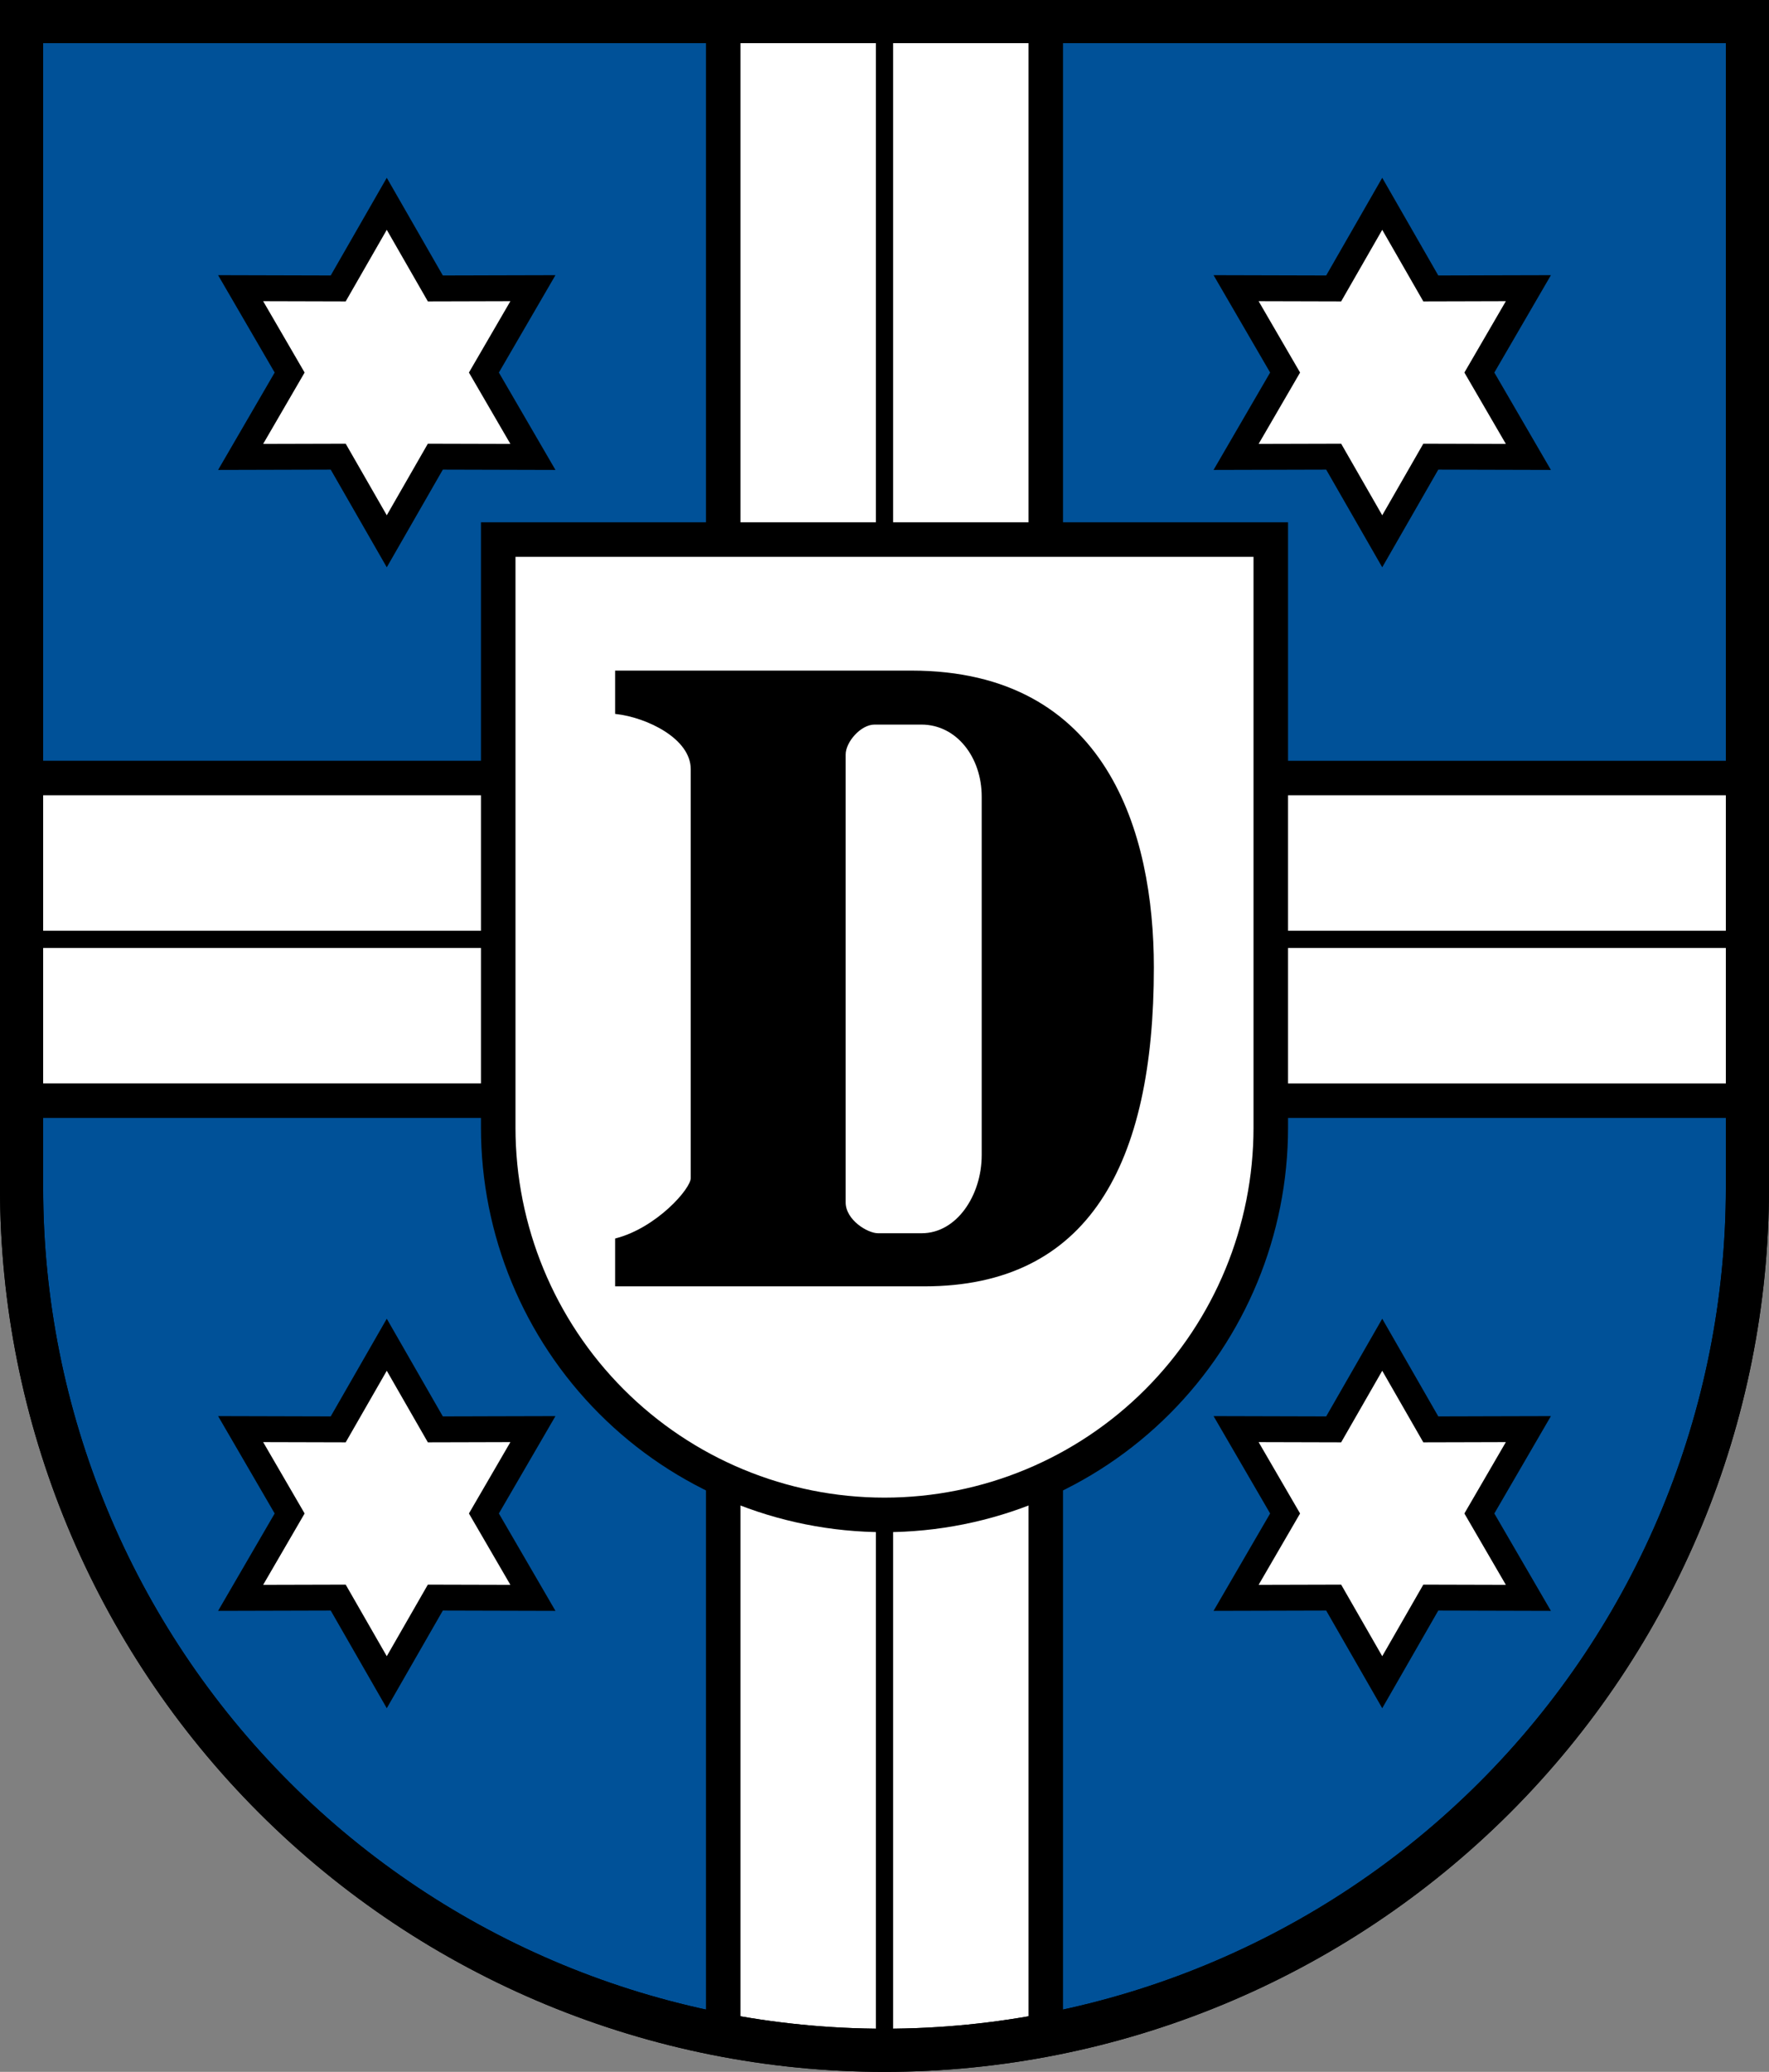 <?xml version="1.0" encoding="UTF-8"?>
<svg width="205mm" height="240mm" version="1.1" viewBox="0 0 205 240" xmlns="http://www.w3.org/2000/svg">
 <rect x="0" y="0" width="205" height="240" fill="#808080" stroke="none"/>
 <title>Wappen von Dielheim</title>
 <path d="m2.5 2.5 0 133.239c4.22e-5 26.503 10.536 51.921 29.289 70.662 18.753 18.741 44.189 29.269 70.71 29.269 26.522 8e-5 51.957-10.528 70.711-29.269 18.754-18.741 29.29-44.158 29.289-70.662l-.001-133.239z" fill="#005198"/>
 <g stroke="#000">
  <g>
   <g>
    <path d="m83.812 2.5v87.625h-81.312v37.375h81.312l-1.424e-11 108.24c12.738 2.307 25.543 2.207 37.376.001l1.42e-11-108.24h81.312v-37.375h-81.312v-87.625" fill="#fff" stroke-miterlimit="8" stroke-width="4"/>
    <path d="m102.5 235.796 6.7e-12-233.296" fill="none" stroke-width="2"/>
    <path d="m2.5 108.812h200" fill="none" stroke-width="2"/>
   </g>
   <path d="m57.736 62.5 9.48998e-5 68.111c1.65807e-5 11.9 4.716 23.313 13.111 31.728 8.395 8.415 19.781 13.142 31.653 13.142 11.872 3.59206e-5 23.258-4.727 31.653-13.142 8.395-8.415 13.111-19.828 13.111-31.728l-0-68.111z" fill="#fff" stroke-linecap="square" stroke-miterlimit="8" stroke-width="4"/>
  </g>
  <path d="m71.418 148.874v-5.306c4.708-1.228 8.76-5.762 8.76-7.094v-47.37c0-3.664-5.186-6.117-8.76-6.527v-4.764l34.199 6e-14c22.578 9.9e-14 27.957 18.717 27.964 34.231.011 22.838-7.567 36.83-26.452 36.83zm26.45-61.479v51.889c0 2.123 2.617 3.703 3.876 3.703h5.067c4.158 0 7.087-4.481 7.087-9.188v-41.52c0-4.604-2.946-8.479-7.131-8.479h-5.42c-1.679 0-3.479 2.08-3.479 3.596z" stroke-width=".265" style="font-variant-ligatures:none;white-space:pre"/>
 </g>
 <g transform="translate(-2.5 -2.5)" fill="#fff" stroke="#000" stroke-miterlimit="8" stroke-width="3">
  <path d="m58.793 35.896 5.464-.014-5.68 9.773 5.68 9.773-11.308-.03-5.628 9.803-5.628-9.803-11.308.03 5.68-9.773-5.68-9.773 11.308.03 5.628-9.803 5.628 9.803 5.844-.015"/>
  <path d="m174.152 35.896 5.464-.014-5.68 9.773 5.68 9.773-11.308-.03-5.628 9.803-5.628-9.803-11.308.03 5.68-9.773-5.68-9.773 11.308.03 5.628-9.803 5.628 9.803 5.844-.015"/>
  <path d="m58.793 168.058 5.464-.014-5.68 9.773 5.68 9.773-11.308-.03-5.628 9.803-5.628-9.803-11.308.03 5.68-9.773-5.68-9.773 11.308.03 5.628-9.803 5.628 9.803 5.844-.015"/>
  <path d="m174.152 168.058 5.464-.014-5.68 9.773 5.68 9.773-11.308-.03-5.628 9.803-5.628-9.803-11.308.03 5.68-9.773-5.68-9.773 11.308.03 5.628-9.803 5.628 9.803 5.844-.015"/>
 </g>
 <path d="m2.5 2.5 0 135.069c6.31825e-5 26.503 10.536 51.921 29.289 70.662 18.753 18.741 44.189 29.269 70.71 29.269 26.522 8e-5 51.957-10.528 70.711-29.269 18.754-18.741 29.29-44.158 29.289-70.662l-9e-4-135.069z" fill="none" stroke="#000" stroke-linecap="square" stroke-miterlimit="8" stroke-width="5"/>
 <path d="m2.5 2.5 0 135.069c6.31825e-5 26.503 10.536 51.921 29.289 70.662 18.753 18.741 44.189 29.269 70.71 29.269 26.522 8e-5 51.957-10.528 70.711-29.269 18.754-18.741 29.29-44.158 29.289-70.662l-9e-4-135.069z" fill="none" stroke="#000" stroke-linecap="square" stroke-miterlimit="8" stroke-width="5"/>
</svg>
